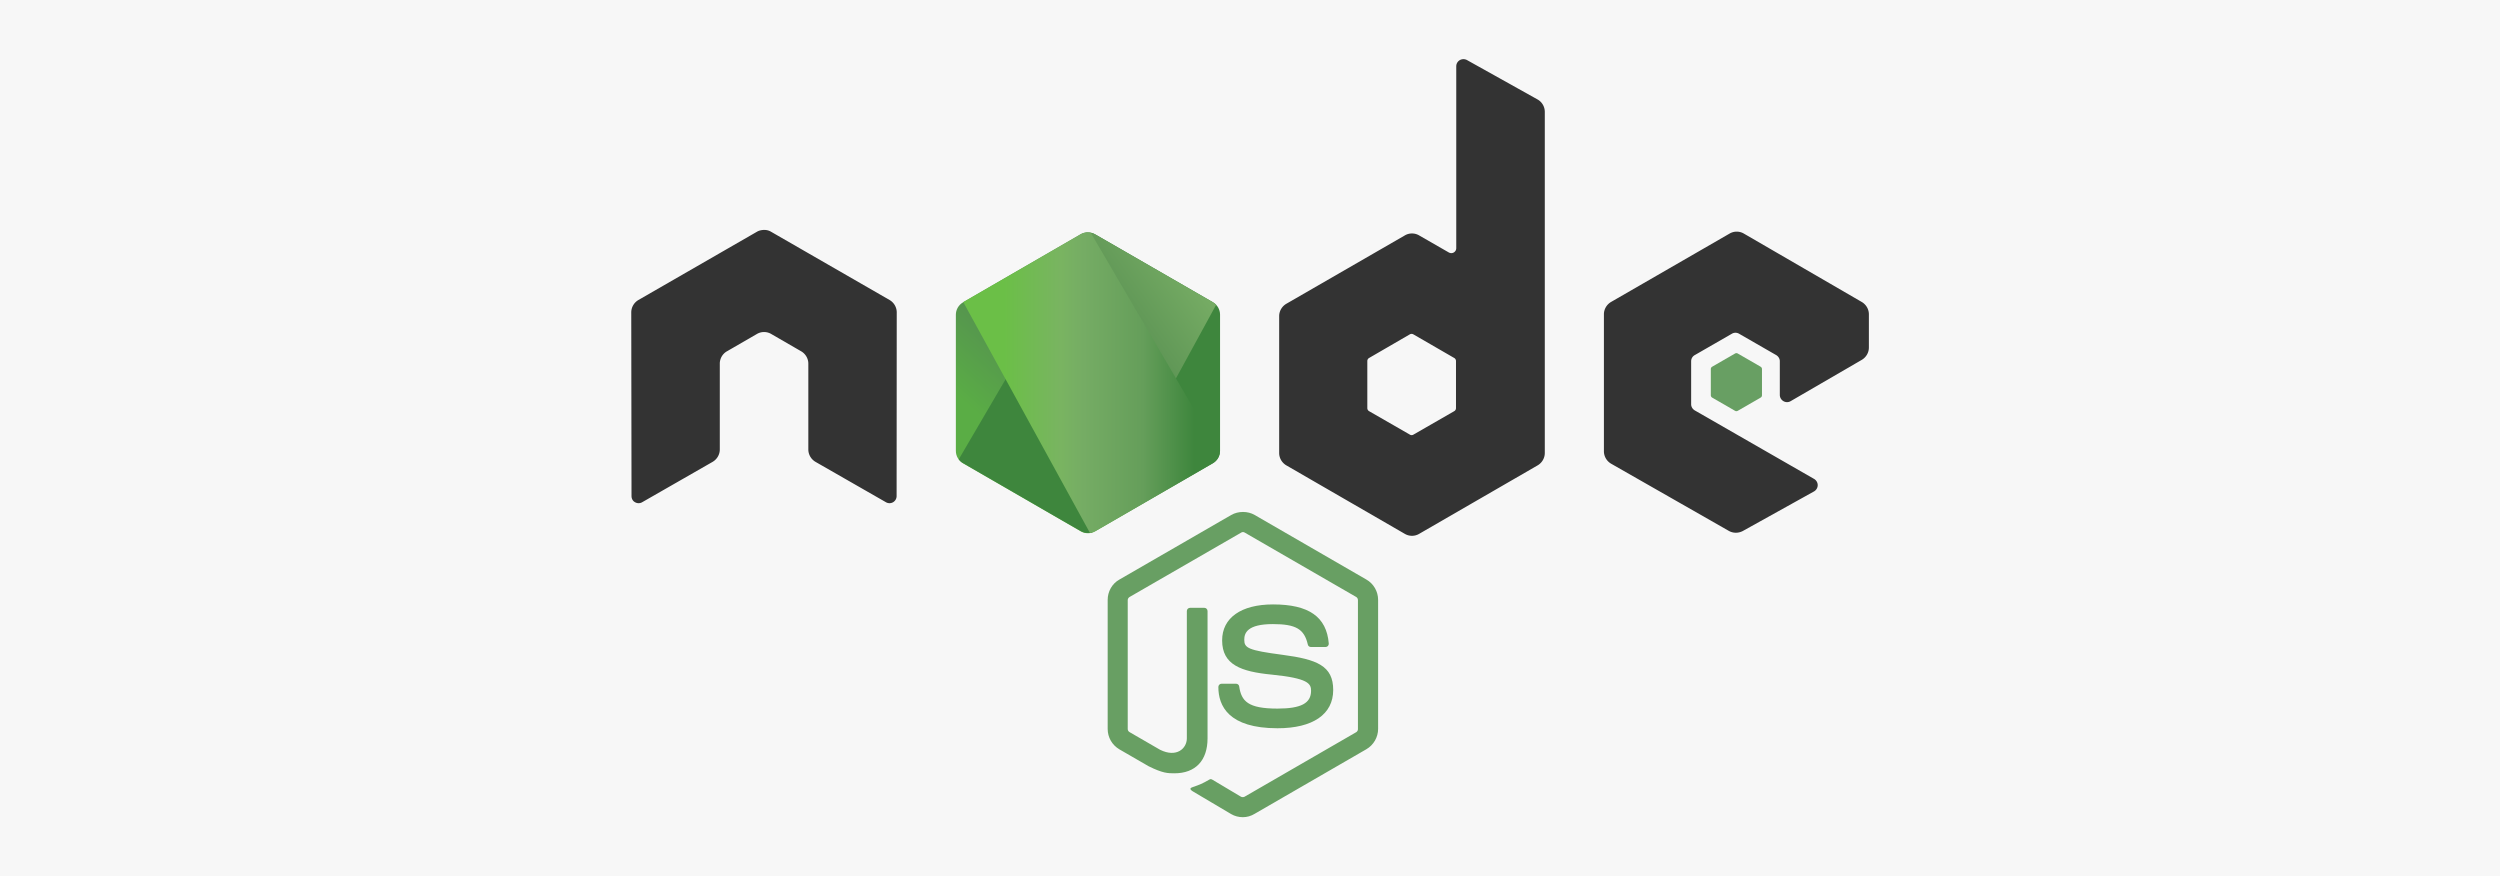 <svg xmlns="http://www.w3.org/2000/svg" viewBox="0 0 1920 673" style="enable-background:new 0 0 1920 673" xml:space="preserve"><style>.st1{fill:#689f63}</style><path style="fill:#f7f7f7" d="M0 0h1920v673H0z"/><path class="st1" d="M954.5 627.6c-3.1 0-6.3-.8-9-2.4l-28.7-17c-4.3-2.4-2.2-3.2-.8-3.7 5.7-2 6.9-2.4 13-5.9.6-.4 1.5-.2 2.1.2l22 13.1c.8.4 1.9.4 2.7 0l85.8-49.6c.8-.5 1.3-1.4 1.3-2.3v-99.1c0-1-.5-1.9-1.3-2.4L955.9 409c-.8-.5-1.8-.5-2.6 0l-85.8 49.5c-.8.5-1.4 1.4-1.4 2.3v99.1c0 .9.5 1.8 1.3 2.3l23.5 13.6c12.8 6.4 20.6-1.1 20.6-8.7v-97.8c0-1.4 1.1-2.5 2.5-2.5h10.9c1.4 0 2.5 1.1 2.5 2.5v97.8c0 17-9.3 26.8-25.4 26.8-5 0-8.9 0-19.8-5.4l-22.5-13c-5.6-3.3-9-9.2-9-15.7v-99.1c0-6.4 3.4-12.5 9-15.6l85.9-49.6c5.4-3.1 12.7-3.1 18 0l85.8 49.6c5.6 3.2 9 9.2 9 15.6v99.1c0 6.4-3.5 12.4-9 15.6L963.6 625c-2.8 1.7-5.9 2.6-9.1 2.6"/><path class="st1" d="M981.1 559.3c-37.6 0-45.4-17.2-45.4-31.7 0-1.4 1.1-2.5 2.5-2.5h11.1c1.2 0 2.3.9 2.4 2.1 1.7 11.3 6.7 17 29.4 17 18.1 0 25.8-4.1 25.8-13.7 0-5.5-2.2-9.6-30.3-12.4-23.5-2.3-38-7.5-38-26.3 0-17.3 14.6-27.6 39.1-27.6 27.5 0 41.1 9.5 42.8 30 .1 1.4-.9 2.6-2.3 2.7h-11.4c-1.2 0-2.2-.8-2.4-1.9-2.7-11.9-9.2-15.7-26.8-15.7-19.7 0-22 6.9-22 12 0 6.3 2.7 8.1 29.4 11.6 26.4 3.5 38.9 8.4 38.9 27 0 18.7-15.6 29.4-42.8 29.4"/><path d="M688.7 240c0-4-2.1-7.6-5.5-9.6l-91-52.4c-1.5-.9-3.2-1.4-5-1.4h-.9c-1.7.1-3.5.5-5 1.4l-91 52.4c-3.4 2-5.5 5.6-5.5 9.6l.2 141c0 2 1 3.8 2.7 4.7 1.7 1 3.8 1 5.5 0l54.1-31c3.4-2 5.5-5.6 5.5-9.5v-65.9c0-3.9 2.1-7.6 5.5-9.5l23-13.3a10.838 10.838 0 0 1 11 0l23 13.3c3.4 2 5.5 5.6 5.5 9.5v65.9c0 3.9 2.1 7.5 5.5 9.5l54.1 31c1.7 1 3.8 1 5.5 0 1.7-1 2.7-2.8 2.7-4.7l.1-141zm429.5 73.4c0 1-.5 1.9-1.4 2.4l-31.3 18c-.8.5-1.9.5-2.7 0l-31.3-18c-.9-.5-1.4-1.4-1.4-2.4v-36.1c0-1 .5-1.9 1.4-2.4l31.2-18.1c.9-.5 1.9-.5 2.8 0l31.3 18.1c.9.5 1.4 1.4 1.4 2.4v36.1zm8.4-267.3c-1.7-.9-3.8-.9-5.5.1-1.7 1-2.7 2.8-2.7 4.7v139.7c0 2.1-1.7 3.8-3.8 3.8-.7 0-1.3-.2-1.9-.5l-22.8-13.1c-3.4-2-7.6-2-11 0l-91 52.5c-3.4 2-5.5 5.6-5.5 9.5v105.1c0 3.9 2.1 7.5 5.5 9.5l91 52.6c3.4 2 7.6 2 11 0l91-52.6c3.4-2 5.5-5.6 5.5-9.5v-262c0-4-2.2-7.7-5.7-9.6l-54.1-30.2zm303.2 230.3c3.4-2 5.5-5.6 5.5-9.5v-25.5c0-3.9-2.1-7.5-5.5-9.5l-90.5-52.5c-3.4-2-7.6-2-11 0l-91 52.5c-3.4 2-5.5 5.6-5.5 9.5v105.1c0 4 2.1 7.6 5.5 9.6l90.4 51.6c3.3 1.9 7.4 1.9 10.8.1l54.7-30.4c1.7-1 2.8-2.8 2.8-4.8s-1.1-3.8-2.8-4.8l-91.6-52.6c-1.7-1-2.8-2.8-2.8-4.7v-33c0-2 1-3.8 2.8-4.8l28.5-16.4c1.7-1 3.8-1 5.5 0l28.5 16.4c1.7 1 2.8 2.8 2.8 4.7v25.9c0 2 1.1 3.8 2.8 4.8 1.7 1 3.8 1 5.5 0l54.6-31.7z" style="fill-rule:evenodd;clip-rule:evenodd;fill:#333"/><path d="M1332.5 271.5c.7-.4 1.5-.4 2.1 0l17.5 10.1c.7.4 1.1 1.1 1.1 1.8v20.2c0 .8-.4 1.4-1.1 1.8l-17.5 10.1c-.7.4-1.5.4-2.1 0l-17.5-10.1c-.7-.4-1.1-1.1-1.1-1.8v-20.2c0-.8.4-1.4 1.1-1.8l17.5-10.1z" style="fill-rule:evenodd;clip-rule:evenodd;fill:#689f63"/><linearGradient id="a" gradientUnits="userSpaceOnUse" x1="893.856" y1="227.988" x2="759.41" y2="379.983"><stop offset=".3" style="stop-color:#3e863d"/><stop offset=".5" style="stop-color:#55934f"/><stop offset=".8" style="stop-color:#5aad45"/></linearGradient><path d="m830.1 179.9-90.5 52.3c-3.4 2-5.5 5.6-5.5 9.5v104.6c0 3.9 2.1 7.5 5.5 9.5l90.5 52.3c3.4 1.9 7.6 1.9 10.9 0l90.5-52.3c3.4-2 5.5-5.6 5.5-9.5V241.6c0-3.9-2.1-7.5-5.5-9.5L841 179.9c-3.4-1.9-7.5-1.9-10.9 0" style="fill:url(#a)"/><linearGradient id="b" gradientUnits="userSpaceOnUse" x1="769.046" y1="344.117" x2="929.14" y2="228.034"><stop offset=".57" style="stop-color:#3e863d"/><stop offset=".72" style="stop-color:#619857"/><stop offset="1" style="stop-color:#76ac64"/></linearGradient><path style="fill:url(#b)" d="M736.3 352.8c.9 1.1 1.9 2.1 3.2 2.8l77.7 44.9 12.9 7.4c1.9 1.1 4.1 1.6 6.3 1.4.7-.1 1.4-.2 2.1-.4L934 234.1c-.7-.8-1.6-1.5-2.5-2l-59.3-34.2-31.3-18c-.9-.5-1.8-.9-2.8-1.1l-101.8 174z"/><linearGradient id="c" gradientUnits="userSpaceOnUse" x1="739.811" y1="293.882" x2="936.818" y2="293.882"><stop offset=".16" style="stop-color:#6bbf47"/><stop offset=".38" style="stop-color:#79b461"/><stop offset=".47" style="stop-color:#75ac64"/><stop offset=".7" style="stop-color:#659e5a"/><stop offset=".9" style="stop-color:#3e863d"/></linearGradient><path style="fill:url(#c)" d="m936.8 348.1-99.2-169.5c-.7-.1-1.5-.2-2.2-.2h-1c-1.5.2-3 .6-4.4 1.4L739.8 232l97.3 177.3c1.4-.2 2.7-.6 3.9-1.3l90.5-52.3c2.7-1.6 4.6-4.2 5.2-7.3v-.3z"/></svg>